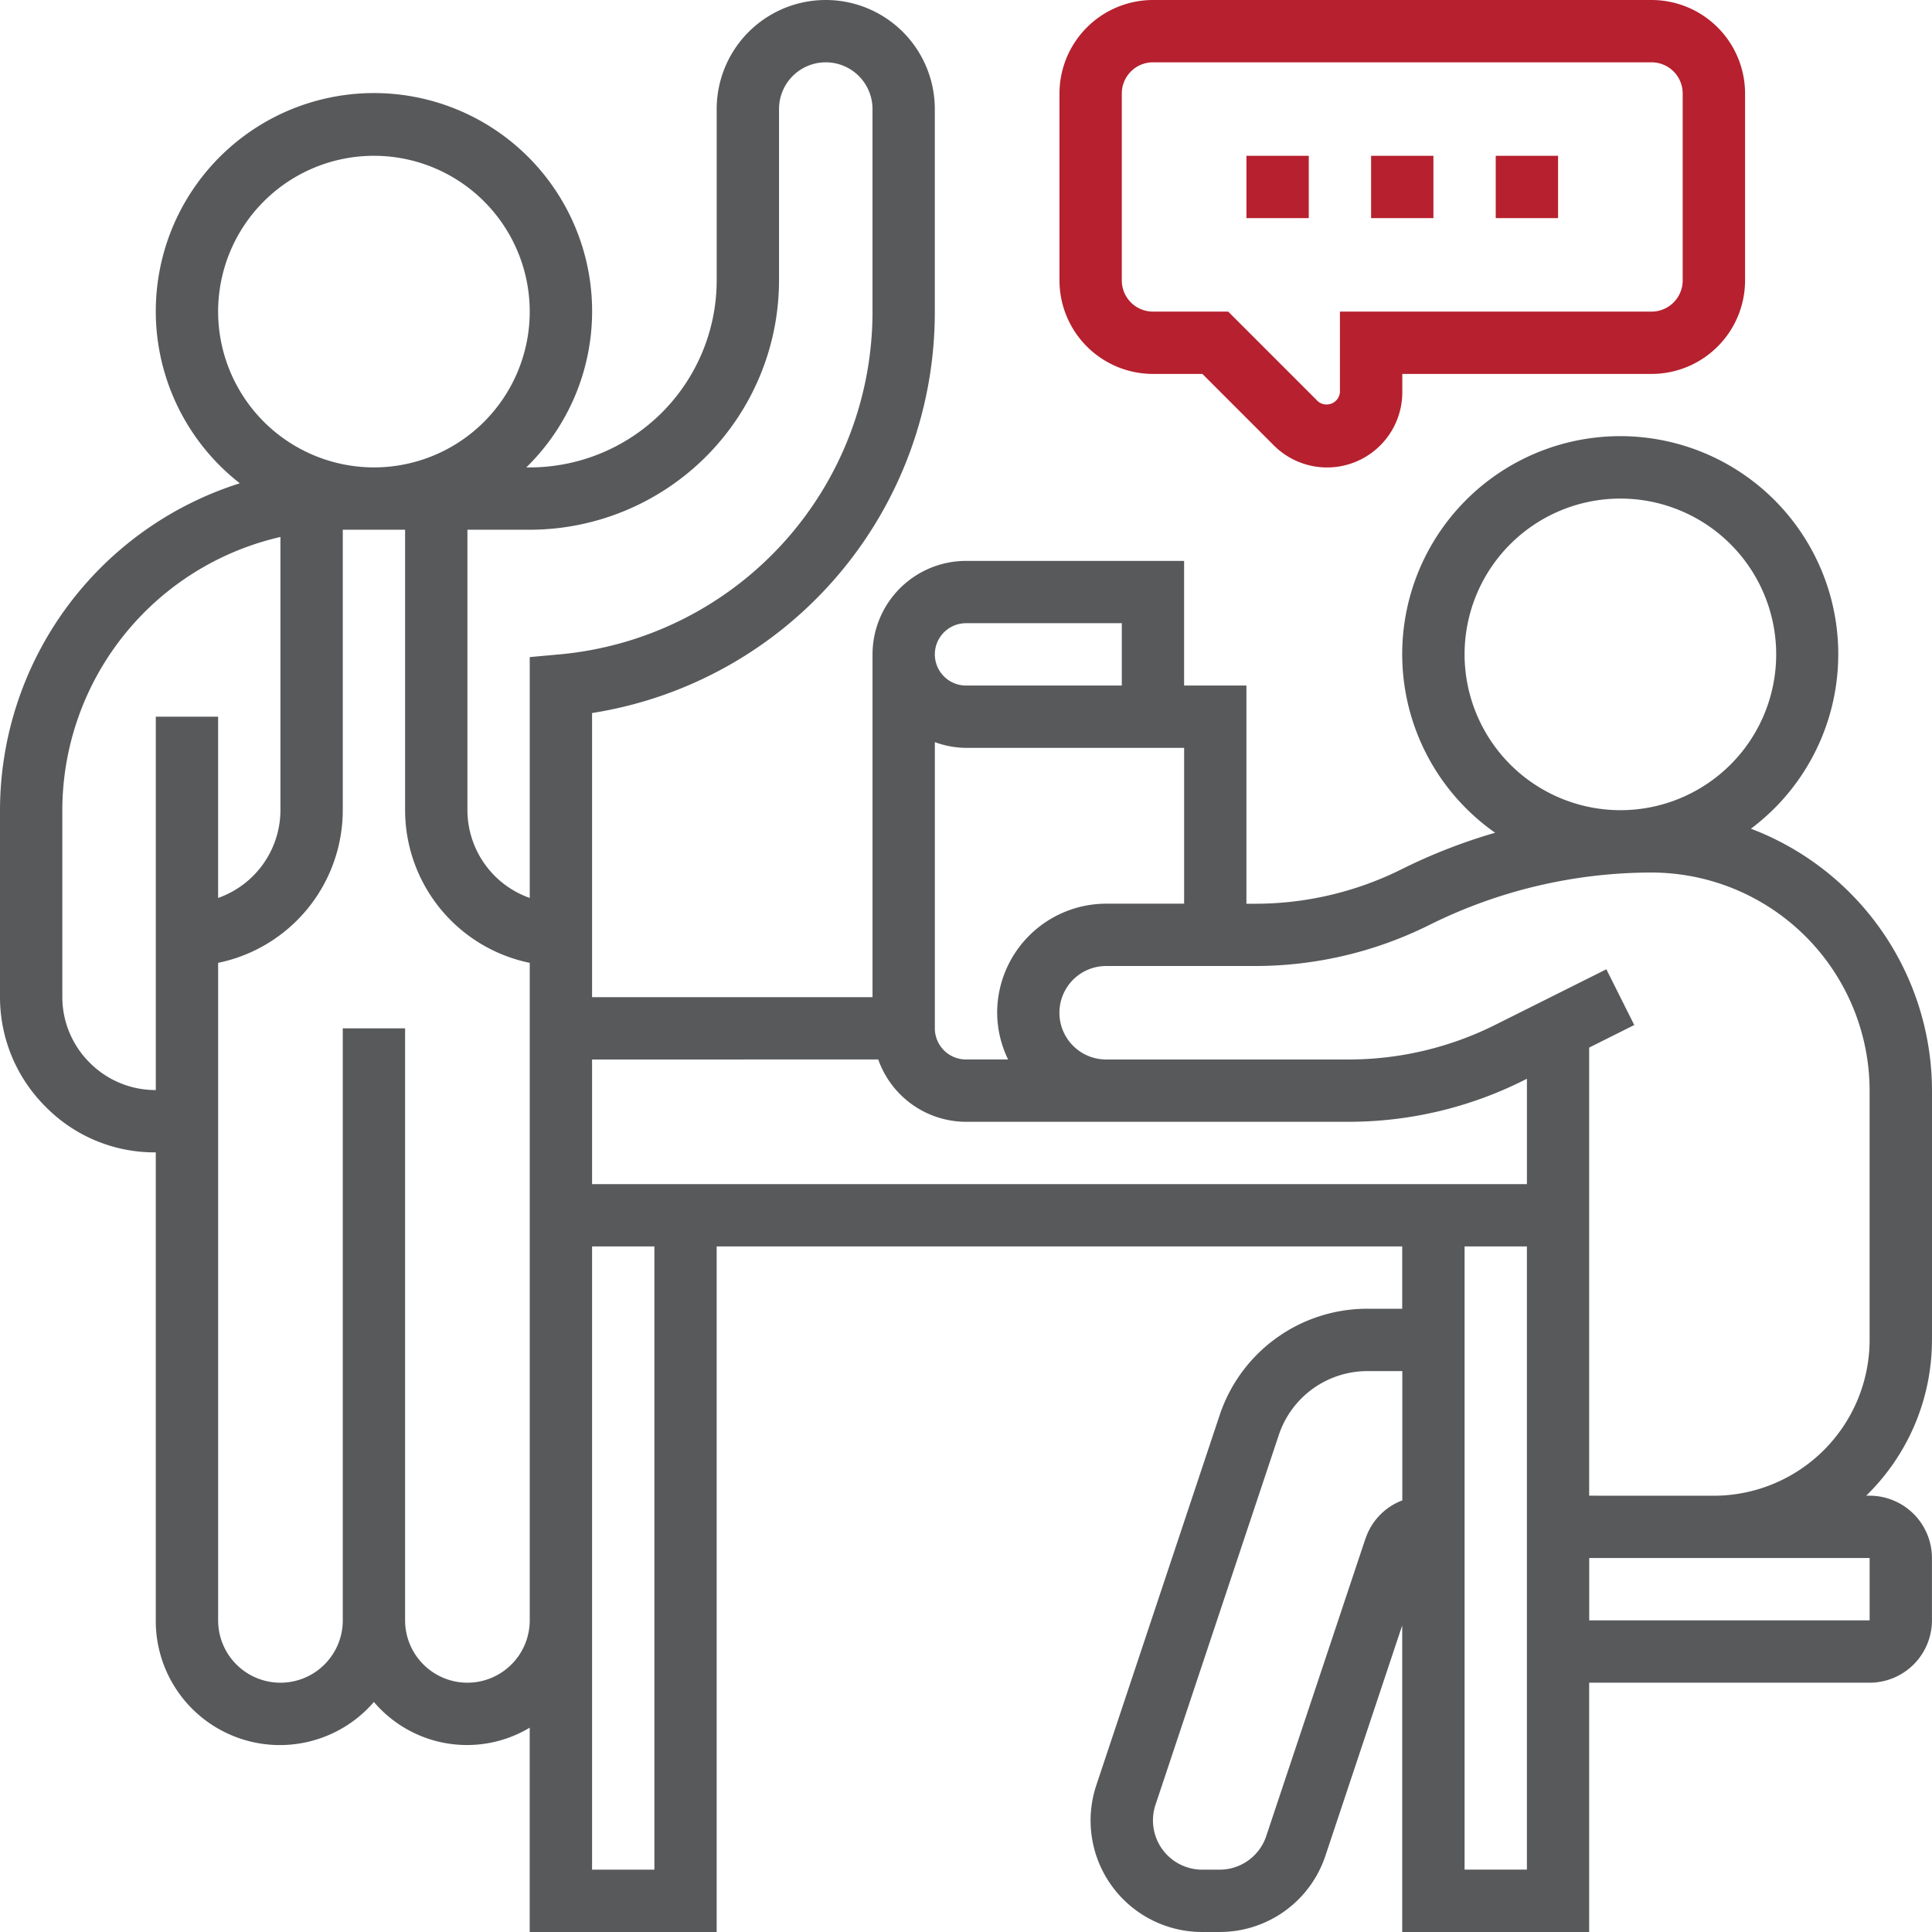 <svg xmlns="http://www.w3.org/2000/svg" width="143.224" height="143.224" viewBox="0 0 143.224 143.224"><defs><style>.a{fill:#58595b;}.b{fill:#b7202e;}</style></defs><g transform="translate(-1 -1)"><path class="a" d="M144.224,100.333V81.852A20.808,20.808,0,0,0,130.8,62.434a16.163,16.163,0,1,0-18.961.3,41.243,41.243,0,0,0-6.944,2.71,24.339,24.339,0,0,1-10.818,2.553H93.4V51.821h-4.62v-9.24H72.612a6.939,6.939,0,0,0-6.93,6.93V74.922H44.891V53.859A30.09,30.09,0,0,0,70.3,24V9.085a8.085,8.085,0,1,0-16.17,0V21.791a13.874,13.874,0,0,1-13.86,13.86h-.256a16.173,16.173,0,1,0-21.236,1.176A25.452,25.452,0,0,0,1,61.062V74.88a11.455,11.455,0,0,0,3.4,8.185,11.32,11.32,0,0,0,8.148,3.363v34.695a9.2,9.2,0,0,0,16.17,6.048,9.056,9.056,0,0,0,11.55,1.908v15.145h13.86V93.4h50.821v4.62h-2.58a11.534,11.534,0,0,0-10.957,7.9l-9.136,27.413a8.266,8.266,0,0,0,7.845,10.89h1.291a8.251,8.251,0,0,0,7.845-5.655l5.692-17.071v22.726h13.86v-18.48H139.6a4.625,4.625,0,0,0,4.62-4.62V116.5a4.625,4.625,0,0,0-4.62-4.62h-.256a16.109,16.109,0,0,0,4.877-11.55ZM109.573,49.511a11.55,11.55,0,1,1,11.55,11.55A11.563,11.563,0,0,1,109.573,49.511ZM88.782,67.992H83.007a8.094,8.094,0,0,0-8.085,8.085,8,8,0,0,0,.811,3.465H72.612a2.311,2.311,0,0,1-2.31-2.31V56.016a6.852,6.852,0,0,0,2.31.425h16.17ZM72.612,47.2h11.55v4.62H72.612a2.31,2.31,0,1,1,0-4.62ZM58.751,21.791V9.085a3.465,3.465,0,0,1,6.93,0V24A25.506,25.506,0,0,1,42.371,49.52l-2.1.192V67.567a6.921,6.921,0,0,1-4.62-6.505V40.271h4.62A18.5,18.5,0,0,0,58.751,21.791ZM17.17,24.1a11.55,11.55,0,1,1,11.55,11.55A11.563,11.563,0,0,1,17.17,24.1ZM7.662,79.791A6.871,6.871,0,0,1,5.62,74.88V61.062a20.813,20.813,0,0,1,16.17-20.255V61.062a6.921,6.921,0,0,1-4.62,6.505V54.131H12.55V81.81A6.878,6.878,0,0,1,7.662,79.791Zm27.989,45.952a4.625,4.625,0,0,1-4.62-4.62V77.232h-4.62v43.891a4.62,4.62,0,0,1-9.24,0V72.378a11.57,11.57,0,0,0,9.24-11.317V40.271h4.62V61.062a11.572,11.572,0,0,0,9.24,11.317v48.745A4.625,4.625,0,0,1,35.651,125.743Zm13.86,13.86h-4.62V93.4h4.62Zm4.62-50.821h-9.24v-9.24H66.107a6.921,6.921,0,0,0,6.505,4.62h28.4a28.972,28.972,0,0,0,12.883-3.04l.3-.152v7.813H54.131Zm48.1,26.258-7.36,22.068a3.643,3.643,0,0,1-3.46,2.495H90.124a3.653,3.653,0,0,1-3.465-4.807L95.8,107.383a6.925,6.925,0,0,1,6.577-4.74h2.58v9.584A4.587,4.587,0,0,0,102.236,115.041ZM114.193,139.6h-4.62V93.4h4.62v46.2ZM139.6,116.5v4.62H118.813V116.5H139.6Zm-20.791-4.62V78.66l3.343-1.672-2.068-4.133-8.265,4.133a24.293,24.293,0,0,1-10.816,2.555h-18a3.465,3.465,0,0,1,0-6.93h11.07a28.972,28.972,0,0,0,12.883-3.04,37.009,37.009,0,0,1,16.473-3.89,16.191,16.191,0,0,1,16.17,16.17v18.48a11.563,11.563,0,0,1-11.55,11.55Z" transform="translate(0 0)"/><path class="b" d="M41.93,28.721h3.664l5.3,5.3a5.577,5.577,0,0,0,9.52-3.943V28.721h18.48a6.939,6.939,0,0,0,6.93-6.93V7.93A6.939,6.939,0,0,0,78.891,1H41.93A6.939,6.939,0,0,0,35,7.93v13.86A6.939,6.939,0,0,0,41.93,28.721ZM39.62,7.93a2.311,2.311,0,0,1,2.31-2.31H78.891A2.311,2.311,0,0,1,81.2,7.93v13.86a2.311,2.311,0,0,1-2.31,2.31h-23.1v5.974a.993.993,0,0,1-1.633.677L47.507,24.1H41.93a2.311,2.311,0,0,1-2.31-2.31Z" transform="translate(44.542 0)"/><path class="b" d="M45,6h4.62v4.62H45Z" transform="translate(57.643 6.55)"/><path class="b" d="M49,6h4.62v4.62H49Z" transform="translate(62.883 6.55)"/><path class="b" d="M41,6h4.62v4.62H41Z" transform="translate(52.402 6.55)"/></g></svg>